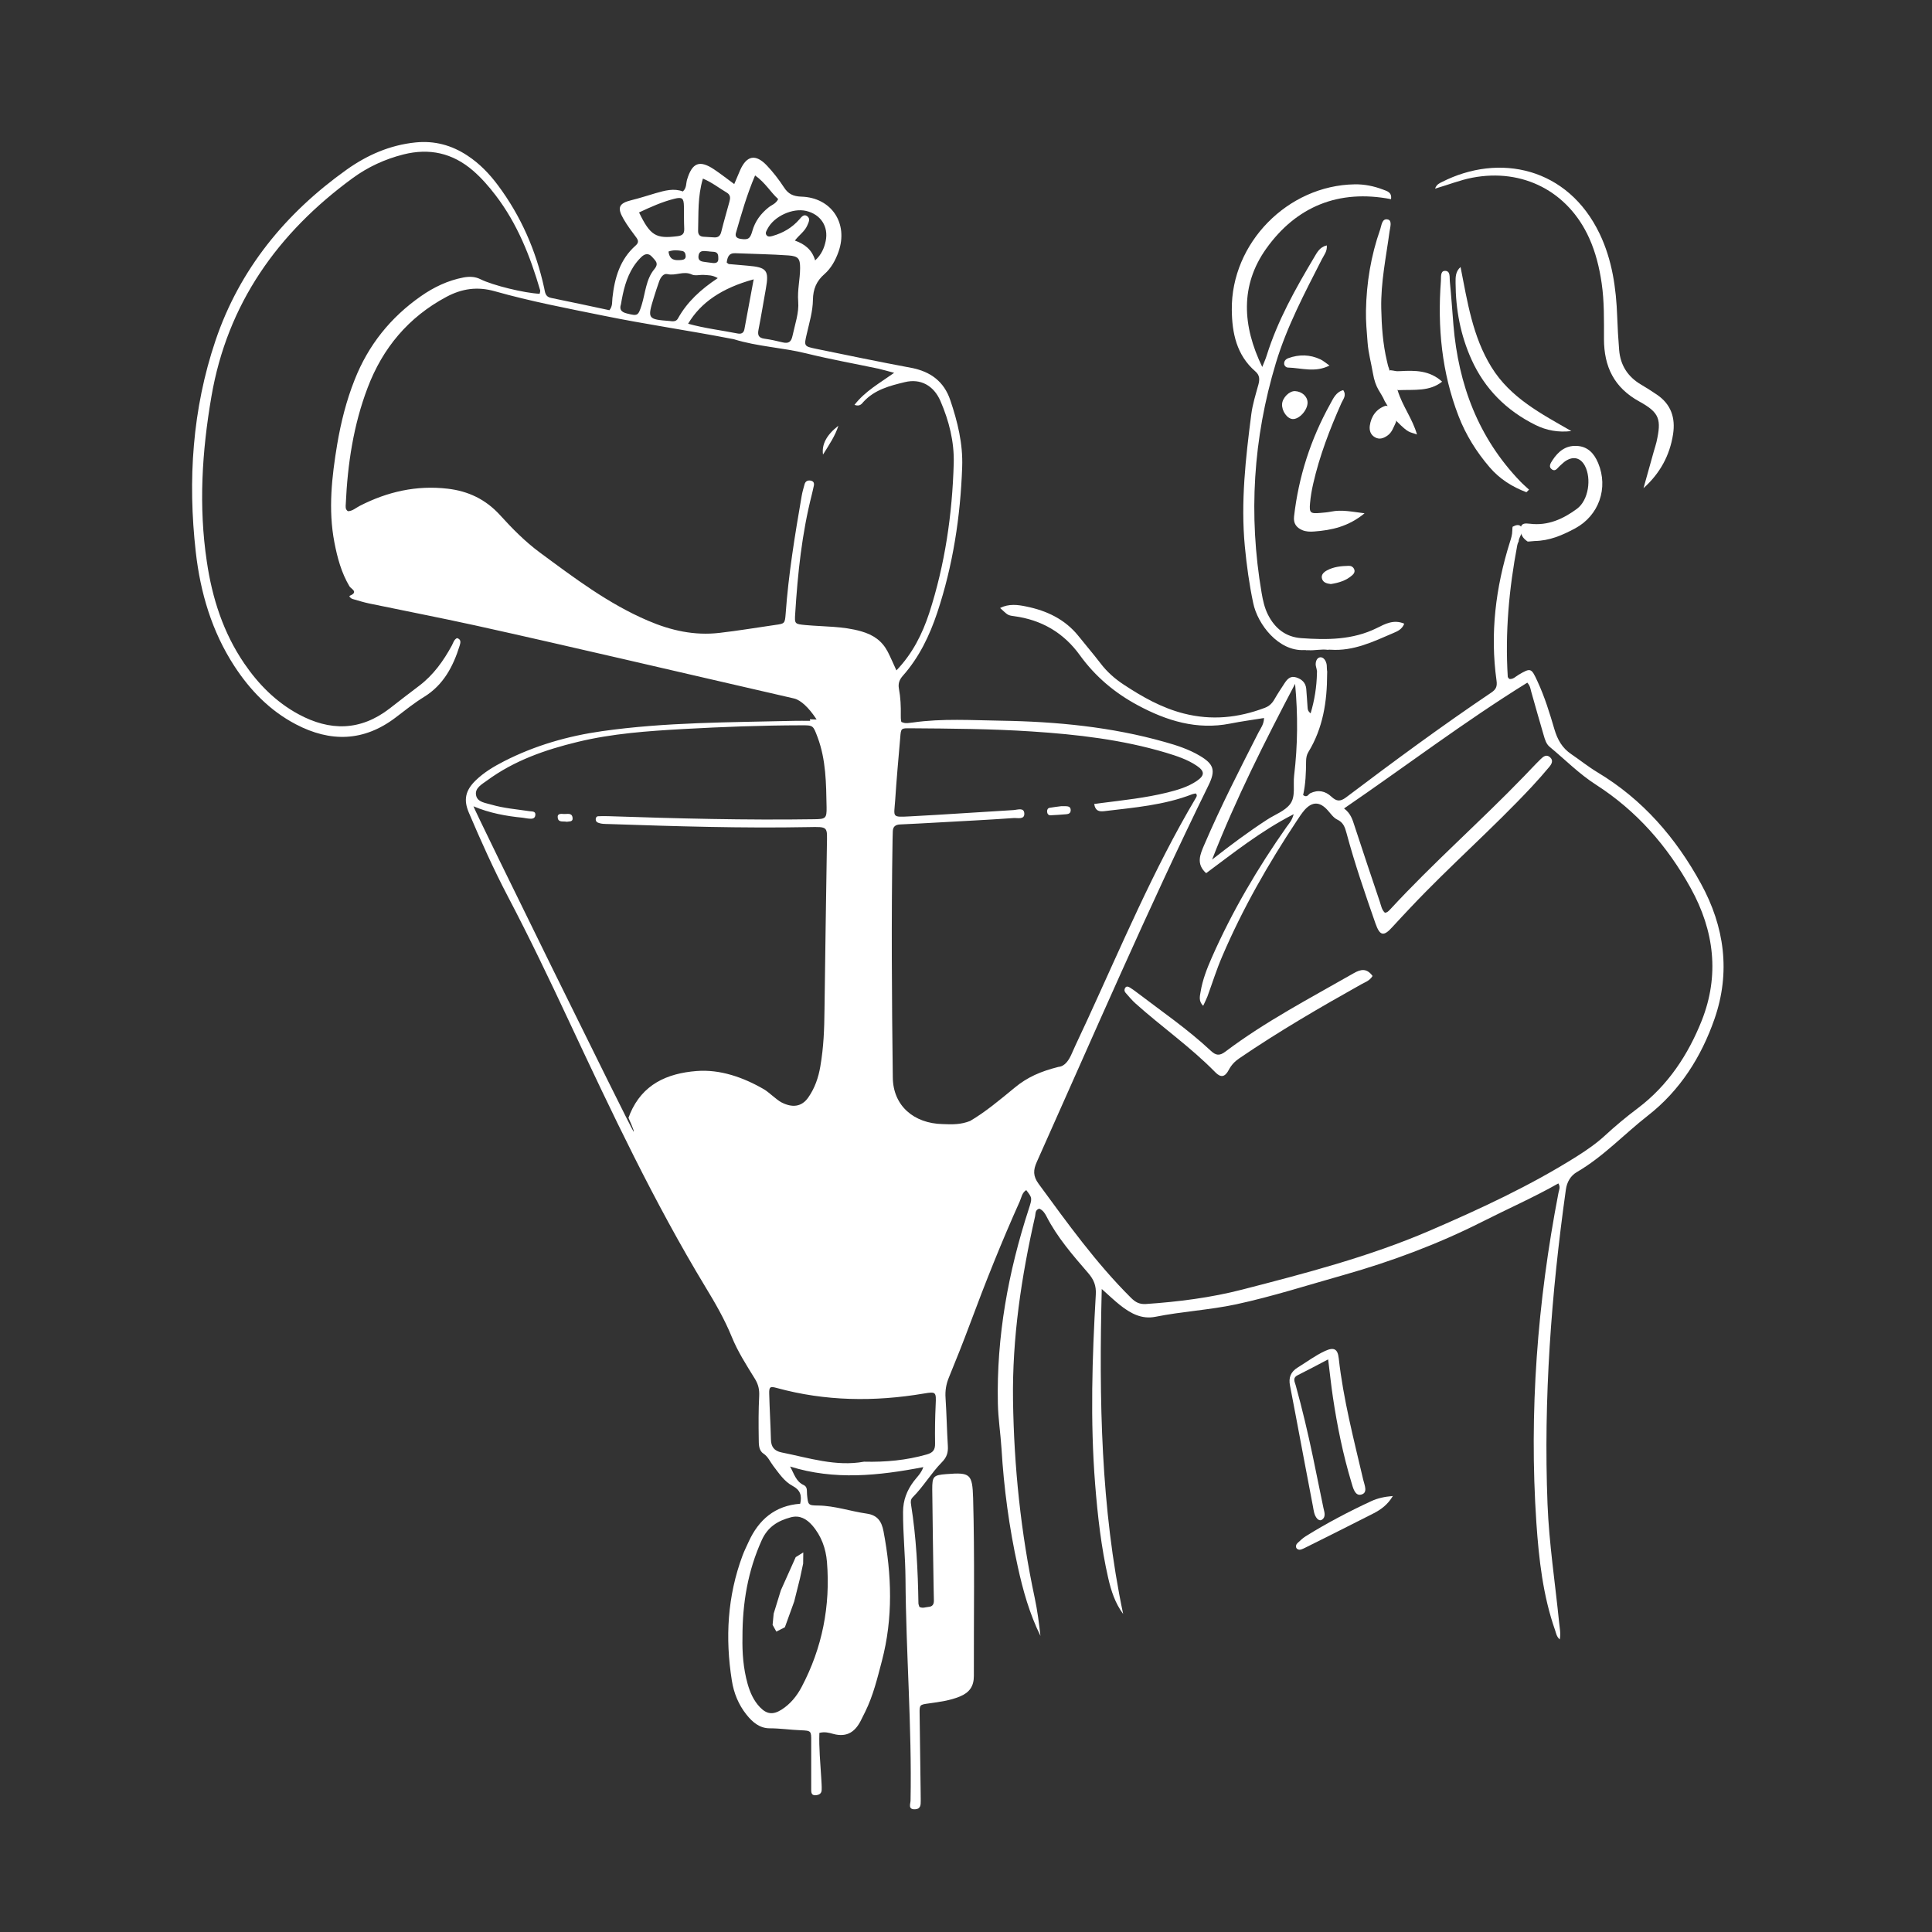 <svg xmlns="http://www.w3.org/2000/svg" viewBox="0 0 260 260" width="260" height="260" preserveAspectRatio="xMidYMid meet" style="width: 100%; height: 100%; transform: translate3d(0px, 0px, 0px); content-visibility: visible;"><rect x="0" y="0" width="260" height="260" fill="#333333" stroke="none"/><defs><clipPath id="__lottie_element_242"><rect width="260" height="260" x="0" y="0"/></clipPath><clipPath id="__lottie_element_256"><path d="M0,0 L260,0 L260,260 L0,260z"/></clipPath><clipPath id="__lottie_element_263"><path d="M0,0 L260,0 L260,260 L0,260z"/></clipPath><clipPath id="__lottie_element_270"><path d="M0,0 L260,0 L260,260 L0,260z"/></clipPath><clipPath id="__lottie_element_277"><path d="M0,0 L260,0 L260,260 L0,260z"/></clipPath></defs><g clip-path="url(#__lottie_element_242)"><g transform="matrix(0.997,0.075,-0.075,0.997,28.653,14.942)" opacity="1" style="display: block;"><g opacity="1" transform="matrix(1,0,0,1,52.34,41.91)"><path fill="rgb(255,255,255)" fill-opacity="1" d=" M-14.26,26.37 C-14.66,26.61 -14.71,27.05 -14.88,27.43 C-15.85,29.57 -17.05,31.56 -18.84,33.14 C-20.1,34.25 -21.35,35.37 -22.59,36.5 C-26.28,39.82 -30.37,40.16 -34.78,38.18 C-37.91,36.77 -40.43,34.58 -42.55,31.93 C-45.69,28 -47.52,23.47 -48.61,18.62 C-50.28,11.29 -50.37,3.88 -49.66,-3.56 C-48.46,-16.2 -42.4,-26.21 -32.9,-34.32 C-30.98,-35.96 -28.77,-37.19 -26.35,-38 C-22.92,-39.15 -19.75,-38.7 -16.82,-36.53 C-15.61,-35.63 -14.55,-34.58 -13.55,-33.46 C-10.34,-29.86 -8.28,-25.62 -6.61,-21.16 C-6.56,-21.02 -6.63,-20.84 -6.64,-20.68 C-8.7,-20.62 -13,-21.33 -14.74,-22.04 C-15.51,-22.35 -16.26,-22.3 -17.03,-22.1 C-19.1,-21.54 -20.91,-20.5 -22.55,-19.16 C-26.41,-16.01 -29.12,-12.06 -30.6,-7.28 C-31.5,-4.41 -32.01,-1.45 -32.29,1.53 C-32.69,5.96 -32.86,10.4 -31.68,14.76 C-31.13,16.78 -30.44,18.76 -29.21,20.51 C-28.98,20.83 -27.9,21.16 -29.06,21.76 C-29.25,21.85 -28.89,22.13 -28.68,22.17 C-27.91,22.33 -27.15,22.51 -26.38,22.61 C-21.57,23.24 -16.76,23.8 -11.96,24.48 C-5.25,25.44 1.44,26.46 8.13,27.48 C15.95,28.67 23.77,29.89 31.59,31.07 C33.5,31.36 36.224,35.111 36.654,37.231 C40.784,37.191 42.261,36.456 46.35,33.38 C46.19,33.15 46.12,32.79 46.09,32.26 C46.02,31.05 45.88,29.86 45.57,28.7 C45.38,27.98 45.56,27.45 45.99,26.89 C47.98,24.26 49.15,21.26 49.95,18.09 C51.58,11.59 52.09,4.97 51.82,-1.71 C51.7,-4.82 50.75,-7.72 49.55,-10.55 C48.52,-12.99 46.61,-14.19 44,-14.49 C39.65,-14.97 35.31,-15.53 30.97,-16.09 C29.36,-16.3 29.36,-16.34 29.62,-18 C29.85,-19.54 30.2,-21.08 30.1,-22.64 C30.02,-24.05 30.37,-25.17 31.38,-26.19 C32.22,-27.04 32.73,-28.16 33.05,-29.34 C34.11,-33.25 31.56,-36.54 27.51,-36.36 C26.42,-36.32 25.73,-36.57 25.08,-37.43 C24.32,-38.42 23.47,-39.37 22.54,-40.21 C20.92,-41.66 19.76,-41.33 19.03,-39.32 C18.82,-38.72 18.62,-38.11 18.37,-37.37 C17.34,-38.01 16.45,-38.61 15.53,-39.13 C13.47,-40.3 12.5,-39.82 11.99,-37.47 C11.88,-36.95 12.03,-36.37 11.55,-35.86 C10.31,-36.23 9.12,-35.8 7.93,-35.36 C6.87,-34.96 5.81,-34.52 4.73,-34.17 C3.09,-33.63 2.85,-33.04 3.86,-31.57 C4.43,-30.73 5.11,-29.96 5.78,-29.19 C6.11,-28.8 6.13,-28.51 5.75,-28.12 C3.79,-26.1 3.26,-23.56 3.17,-20.86 C3.15,-20.33 3.3,-19.77 2.89,-19.18 C0.27,-19.53 -2.39,-19.91 -5.06,-20.24 C-5.88,-20.34 -5.92,-20.94 -6.09,-21.5 C-7.57,-26.45 -9.94,-30.92 -13.33,-34.82 C-14.6,-36.28 -16.03,-37.56 -17.73,-38.5 C-19.95,-39.74 -22.3,-40.19 -24.83,-39.74 C-28.24,-39.13 -31.19,-37.56 -33.8,-35.39 C-41.56,-28.93 -47.17,-20.94 -49.68,-11.11 C-52.09,-1.69 -52,7.89 -50.19,17.44 C-49.16,22.86 -47.24,27.94 -43.86,32.37 C-41.49,35.47 -38.65,37.99 -35.03,39.56 C-30.18,41.66 -25.69,41.21 -21.66,37.62 C-20.49,36.58 -19.35,35.51 -18.09,34.6 C-15.59,32.79 -14.48,30.2 -13.82,27.34 C-13.73,26.95 -13.66,26.48 -14.26,26.37z M28.31,-34.49 C30.29,-34.17 31.48,-32.62 31.22,-30.64 C31.09,-29.69 30.79,-28.78 30,-27.94 C29.48,-29.35 28.42,-30.04 27.08,-30.4 C27.59,-31.19 28.29,-31.71 28.58,-32.52 C28.73,-32.97 29,-33.5 28.47,-33.81 C28.01,-34.08 27.72,-33.63 27.47,-33.29 C26.58,-32.1 25.42,-31.3 24.03,-30.79 C23.75,-30.69 23.43,-30.58 23.2,-30.86 C22.99,-31.14 23.18,-31.43 23.29,-31.7 C24.03,-33.45 26.45,-34.79 28.31,-34.49z M19.1,-30.88 C19.64,-33.45 20.16,-36.02 21.08,-38.74 C22.53,-37.87 23.32,-36.65 24.42,-35.8 C24.15,-35.13 23.6,-34.95 23.22,-34.59 C22.23,-33.67 21.54,-32.59 21.27,-31.24 C21.06,-30.17 20.78,-30 19.76,-30.08 C19.22,-30.13 18.98,-30.36 19.1,-30.88z M19.21,-28.1 C21.61,-28.18 24,-28.33 26.39,-28.34 C27.71,-28.34 27.97,-28.02 28.06,-26.75 C28.17,-25.26 27.9,-23.79 28.14,-22.26 C28.38,-20.76 27.94,-19.18 27.73,-17.63 C27.62,-16.78 27.31,-16.48 26.47,-16.61 C25.65,-16.75 24.81,-16.87 23.98,-16.92 C23.17,-16.97 23.01,-17.35 23.1,-18.09 C23.32,-19.93 23.48,-21.78 23.67,-23.63 C23.93,-26.16 23.59,-26.53 20.98,-26.55 C20.14,-26.56 19.31,-26.56 18.47,-26.58 C18.37,-26.58 18.27,-26.7 18.15,-26.77 C18.2,-27.46 18.31,-28.07 19.21,-28.1z M21.94,-24.78 C21.69,-22.47 21.44,-20.23 21.2,-17.98 C21.14,-17.44 20.79,-17.29 20.32,-17.35 C18.09,-17.62 15.83,-17.71 13.59,-18.16 C15.07,-21.15 17.79,-23.3 21.94,-24.78z M14.11,-37.79 C15.4,-37.36 16.39,-36.67 17.45,-36.15 C18.01,-35.87 18,-35.43 17.9,-34.94 C17.64,-33.59 17.35,-32.24 17.12,-30.88 C17.03,-30.3 16.79,-30.02 16.21,-30.01 C15.73,-30.01 15.25,-30 14.77,-29.99 C14.24,-29.98 14.01,-30.27 13.99,-30.76 C13.89,-33.03 13.57,-35.3 14.11,-37.79z M16.37,-28.07 C16.96,-28.03 16.95,-27.55 16.99,-27.15 C17.03,-26.67 16.69,-26.55 16.3,-26.56 C15.88,-26.57 15.47,-26.61 15.05,-26.63 C14.58,-26.66 14.26,-26.83 14.3,-27.39 C14.33,-27.94 14.65,-28.08 15.12,-28.08 C15.12,-28.08 15.66,-28.08 15.66,-28.08 C15.66,-28.08 15.66,-28.07 15.66,-28.07 C15.9,-28.07 16.14,-28.08 16.37,-28.07z M13.6,-24.8 C14.07,-24.62 14.71,-24.88 15.27,-24.87 C15.79,-24.86 16.34,-24.96 17.11,-24.58 C14.95,-22.9 13.24,-21.09 12.17,-18.76 C12.03,-18.45 11.77,-18.34 11.46,-18.33 C11.34,-18.32 11.22,-18.34 11.1,-18.34 C8.12,-18.34 8.06,-18.41 8.71,-21.27 C8.88,-22.03 9.07,-22.78 9.27,-23.53 C9.42,-24.09 9.77,-24.7 10.31,-24.61 C11.44,-24.43 12.44,-25.25 13.6,-24.8z M12.58,-27.22 C12.62,-26.85 12.39,-26.71 12.06,-26.65 C11.25,-26.52 10.47,-26.44 10.23,-27.65 C10.88,-27.94 11.47,-27.93 12.07,-27.86 C12.41,-27.82 12.54,-27.54 12.58,-27.22z M5.88,-32.6 C7.37,-33.44 8.87,-34.26 10.5,-34.8 C11.53,-35.14 11.74,-34.95 11.84,-33.88 C11.93,-32.87 11.99,-31.86 12.11,-30.86 C12.18,-30.19 11.93,-29.93 11.27,-29.8 C8.42,-29.22 7.63,-29.59 5.88,-32.6z M4.38,-20.1 C4.54,-21.9 4.81,-23.67 5.68,-25.28 C5.94,-25.75 6.25,-26.2 6.6,-26.6 C7.03,-27.1 7.55,-27.32 8.12,-26.73 C8.56,-26.28 9.1,-25.99 8.51,-25.15 C7.47,-23.69 7.55,-21.86 7.16,-20.18 C6.81,-18.71 6.74,-18.66 5.26,-18.92 C4.52,-19.05 4.19,-19.35 4.38,-20.1z M2.1,-18.39 C7.9,-17.65 13.73,-17.26 19.53,-16.58 C19.65,-16.56 19.77,-16.57 19.89,-16.54 C23.13,-15.79 26.48,-15.92 29.75,-15.37 C33,-14.82 36.28,-14.49 39.55,-14.05 C40.19,-13.96 40.81,-13.82 41.74,-13.65 C39.89,-12.11 38.04,-10.91 36.74,-8.95 C37.47,-8.74 37.7,-9.16 37.91,-9.44 C39.28,-11.19 41.28,-11.87 43.27,-12.51 C45.33,-13.18 47.18,-12.35 48.24,-10.33 C49.59,-7.76 50.51,-5.01 50.65,-2.11 C50.97,4.75 50.5,11.56 48.87,18.25 C48.16,21.11 47.06,23.82 45.05,26.27 C44.55,25.38 44.15,24.59 43.69,23.84 C42.82,22.45 41.61,21.73 39.93,21.38 C37.41,20.86 34.92,21.14 32.42,21.1 C30.92,21.07 30.9,21.07 30.89,19.64 C30.82,14.24 30.98,8.85 31.92,3.51 C31.99,3.16 32.02,2.8 32.08,2.45 C32.16,2.04 32.1,1.72 31.62,1.66 C31.22,1.62 30.92,1.79 30.84,2.22 C30.74,2.74 30.62,3.27 30.57,3.81 C30.06,9.12 29.59,14.43 29.61,19.78 C29.61,21.13 29.57,21.12 28.28,21.4 C25.83,21.94 23.38,22.55 20.91,23.02 C17.6,23.66 14.39,23.2 11.19,22.1 C5.68,20.22 0.85,17.09 -4.01,14.04 C-6.08,12.74 -7.96,11.1 -9.74,9.41 C-11.82,7.45 -14.24,6.52 -17.03,6.41 C-21.24,6.24 -25.07,7.42 -28.64,9.6 C-29.14,9.9 -29.56,10.38 -30.18,10.44 C-30.58,10.21 -30.53,9.82 -30.54,9.48 C-30.7,4.13 -30.31,-1.18 -28.78,-6.33 C-27.16,-11.82 -24.01,-16.22 -19.13,-19.32 C-17.13,-20.59 -15.08,-21.06 -12.65,-20.56 C-7.78,-19.57 -2.83,-19.01 2.1,-18.39z"/></g><g opacity="1" transform="matrix(1,0,0,1,86.095,37.938)"><path fill="rgb(255,255,255)" fill-opacity="1" d=" M1.034,-2.013 C0.707,-0.618 -0.002,0.609 -0.739,2.013 C-1.034,0.648 -0.453,-0.668 1.034,-2.013z"/></g></g><g transform="matrix(1,0,0,1,62.108,70.238)" opacity="1" style="display: block;"><g opacity="1" transform="matrix(1,0,0,1,85.525,86.765)"><path fill="rgb(255,255,255)" fill-opacity="1" d=" M81.265,-38.105 C77.885,-44.275 73.435,-49.415 67.355,-53.065 C66.125,-53.805 64.995,-54.715 63.805,-55.525 C62.605,-56.335 61.965,-57.465 61.555,-58.855 C60.915,-61.035 60.245,-63.215 59.285,-65.285 C58.445,-67.115 58.385,-67.165 56.735,-66.195 C56.335,-65.965 56.005,-65.555 55.475,-65.635 C55.405,-65.745 55.285,-65.825 55.275,-65.925 C54.905,-71.885 55.445,-77.775 56.555,-83.635 C56.595,-83.835 56.655,-83.995 56.735,-84.115 C56.735,-84.115 56.735,-84.125 56.735,-84.125 C56.745,-84.745 57.475,-85.415 57.125,-86.035 C56.855,-86.515 56.355,-86.345 55.925,-86.115 C55.905,-85.965 55.885,-85.795 55.885,-85.585 C55.875,-85.025 55.725,-84.545 55.555,-84.025 C53.645,-77.945 52.875,-71.745 53.765,-65.395 C53.875,-64.595 53.675,-64.215 53.055,-63.795 C46.385,-59.305 39.925,-54.535 33.515,-49.695 C32.705,-49.085 32.215,-49.165 31.535,-49.795 C30.735,-50.545 29.765,-50.765 28.705,-50.255 C28.435,-50.125 28.295,-49.595 27.735,-50.005 C28.075,-51.475 28.125,-53.035 28.135,-54.585 C28.145,-55.005 28.205,-55.405 28.435,-55.785 C30.415,-59.015 30.965,-62.605 30.965,-66.295 C30.965,-66.415 30.965,-66.515 30.975,-66.615 C30.925,-66.895 30.935,-67.195 30.915,-67.475 C30.865,-68.015 30.495,-68.655 29.965,-68.535 C29.545,-68.445 29.385,-67.895 29.435,-67.465 C29.475,-67.185 29.645,-66.765 29.595,-66.455 C29.595,-66.455 29.595,-66.445 29.595,-66.445 C29.595,-66.445 29.595,-66.385 29.595,-66.385 C29.555,-64.585 29.285,-62.825 28.745,-61.005 C28.345,-61.325 28.355,-61.565 28.335,-61.805 C28.265,-62.635 28.235,-63.475 28.155,-64.315 C28.075,-65.135 27.555,-65.595 26.825,-65.835 C26.015,-66.105 25.585,-65.595 25.215,-65.025 C24.755,-64.325 24.295,-63.625 23.875,-62.895 C23.565,-62.355 23.185,-61.975 22.575,-61.745 C19.005,-60.395 15.425,-60.025 11.665,-60.985 C8.695,-61.745 6.125,-63.205 3.615,-64.855 C2.395,-65.655 1.335,-66.595 0.455,-67.755 C-0.495,-68.995 -1.515,-70.175 -2.485,-71.395 C-4.305,-73.665 -6.765,-74.825 -9.535,-75.385 C-10.675,-75.625 -11.865,-75.775 -13.045,-75.185 C-12.035,-74.255 -12.045,-74.195 -11.185,-74.085 C-7.475,-73.595 -4.495,-71.855 -2.315,-68.835 C-0.235,-65.955 2.385,-63.755 5.495,-62.085 C9.385,-59.995 13.435,-58.745 17.915,-59.625 C19.415,-59.925 20.935,-60.125 22.475,-60.375 C22.455,-59.515 22.015,-58.985 21.715,-58.405 C19.185,-53.435 16.645,-48.475 14.445,-43.345 C13.875,-42.025 13.295,-40.745 14.685,-39.495 C16.535,-40.865 18.375,-42.285 20.275,-43.625 C22.185,-44.965 24.145,-46.245 26.465,-47.435 C26.225,-46.535 25.815,-46.155 25.515,-45.725 C21.605,-40.165 18.175,-34.335 15.435,-28.115 C14.785,-26.635 14.195,-25.125 13.935,-23.515 C13.835,-22.925 13.645,-22.275 14.285,-21.645 C14.515,-22.145 14.705,-22.515 14.855,-22.895 C15.515,-24.695 16.085,-26.535 16.845,-28.295 C19.585,-34.705 23.035,-40.735 26.885,-46.545 C27.215,-47.045 27.545,-47.555 27.935,-48.005 C28.975,-49.165 29.995,-49.135 31.045,-47.955 C31.445,-47.515 31.815,-46.955 32.315,-46.715 C33.155,-46.325 33.365,-45.665 33.575,-44.895 C34.675,-40.785 36.065,-36.765 37.465,-32.745 C38.065,-31.035 38.575,-30.945 39.745,-32.245 C40.555,-33.135 41.375,-34.005 42.195,-34.875 C47.465,-40.465 53.265,-45.515 58.505,-51.125 C59.325,-52.005 60.115,-52.905 60.885,-53.825 C61.195,-54.205 61.445,-54.675 60.955,-55.105 C60.465,-55.535 60.045,-55.175 59.705,-54.845 C58.935,-54.095 58.205,-53.295 57.455,-52.525 C51.575,-46.435 45.205,-40.855 39.465,-34.635 C39.265,-34.425 39.065,-34.185 38.735,-34.175 C38.315,-34.565 38.235,-35.115 38.065,-35.625 C36.915,-39.025 35.775,-42.435 34.655,-45.855 C34.385,-46.695 34.145,-47.535 33.245,-48.205 C41.585,-53.915 49.475,-59.915 57.905,-65.135 C58.325,-64.655 58.325,-64.285 58.425,-63.945 C58.975,-61.985 59.535,-60.025 60.105,-58.075 C60.275,-57.495 60.435,-56.895 60.915,-56.495 C62.985,-54.785 64.875,-52.855 67.155,-51.395 C72.615,-47.885 76.755,-43.155 79.895,-37.485 C83.075,-31.735 83.785,-25.725 81.375,-19.645 C79.545,-15.055 76.835,-10.925 72.775,-7.865 C71.245,-6.715 69.765,-5.485 68.355,-4.185 C67.205,-3.125 65.925,-2.245 64.605,-1.405 C58.295,2.575 51.545,5.695 44.725,8.635 C36.605,12.125 28.065,14.345 19.535,16.545 C15.305,17.635 10.955,18.185 6.585,18.485 C5.725,18.535 5.185,18.265 4.575,17.655 C-0.125,12.985 -3.965,7.625 -7.865,2.305 C-8.625,1.265 -8.595,0.455 -8.105,-0.635 C-0.515,-17.595 6.835,-34.665 15.015,-51.345 C15.985,-53.335 15.725,-54.175 13.815,-55.305 C12.355,-56.165 10.755,-56.695 9.135,-57.145 C1.935,-59.185 -5.455,-59.895 -12.905,-60.015 C-16.855,-60.075 -20.815,-60.335 -24.755,-59.775 C-25.935,-59.605 -25.932,-59.722 -26.285,-59.825 C-29.909,-60.238 -32.725,-60.005 -35.735,-60.105 C-36.705,-60.135 -37.675,-60.175 -38.645,-60.205 C-38.635,-60.145 -38.615,-60.065 -38.605,-59.995 C-39.345,-59.995 -40.055,-60.015 -40.765,-59.995 C-49.395,-59.785 -58.035,-59.825 -66.615,-58.605 C-71.205,-57.955 -75.635,-56.685 -79.785,-54.565 C-81.175,-53.855 -82.515,-53.055 -83.645,-51.955 C-85.005,-50.615 -85.275,-49.365 -84.535,-47.635 C-82.915,-43.835 -81.225,-40.055 -79.305,-36.395 C-76.375,-30.815 -73.665,-25.145 -70.995,-19.435 C-65.325,-7.335 -59.625,4.755 -52.685,16.215 C-51.375,18.365 -50.115,20.555 -49.165,22.885 C-48.345,24.905 -47.175,26.715 -46.045,28.545 C-45.565,29.325 -45.425,30.005 -45.465,30.875 C-45.565,32.785 -45.555,34.705 -45.525,36.625 C-45.515,37.325 -45.555,38.165 -44.905,38.605 C-44.255,39.035 -44.005,39.705 -43.575,40.265 C-42.805,41.265 -42.095,42.365 -40.965,42.965 C-39.935,43.515 -39.695,44.245 -39.945,45.365 C-43.345,45.615 -45.545,47.515 -46.905,50.525 C-47.175,51.125 -47.475,51.715 -47.705,52.335 C-49.745,57.805 -50.055,63.435 -49.145,69.155 C-48.885,70.825 -48.255,72.395 -47.175,73.745 C-46.375,74.755 -45.395,75.595 -44.035,75.585 C-42.645,75.585 -41.285,75.795 -39.905,75.845 C-38.445,75.905 -38.455,75.925 -38.465,77.365 C-38.475,79.525 -38.475,81.685 -38.465,83.845 C-38.465,84.195 -38.445,84.605 -37.925,84.595 C-37.455,84.575 -37.075,84.405 -37.055,83.885 C-37.035,83.345 -37.085,82.805 -37.115,82.265 C-37.235,80.255 -37.435,78.235 -37.365,76.205 C-36.655,76.015 -36.055,76.185 -35.515,76.335 C-33.565,76.875 -32.445,75.965 -31.675,74.315 C-31.525,73.995 -31.355,73.675 -31.195,73.355 C-30.125,71.185 -29.565,68.855 -28.955,66.535 C-27.425,60.725 -27.625,54.905 -28.735,49.065 C-28.985,47.755 -29.535,46.905 -30.975,46.695 C-33.165,46.385 -35.275,45.635 -37.515,45.605 C-38.905,45.595 -38.885,45.515 -39.025,44.135 C-39.075,43.685 -38.925,43.105 -39.465,42.855 C-40.525,42.375 -40.765,41.325 -41.305,40.355 C-35.345,42.225 -29.405,41.595 -23.375,40.435 C-23.685,41.305 -24.245,41.785 -24.665,42.345 C-25.585,43.575 -26.105,44.885 -26.105,46.485 C-26.115,49.485 -25.795,52.475 -25.775,55.465 C-25.715,65.425 -24.905,75.355 -25.095,85.325 C-25.105,85.735 -25.475,86.515 -24.505,86.485 C-23.755,86.465 -23.715,85.915 -23.725,85.335 C-23.735,84.975 -23.725,84.615 -23.735,84.255 C-23.785,80.725 -23.835,77.185 -23.875,73.645 C-23.895,72.415 -23.875,72.405 -22.625,72.235 C-21.205,72.035 -19.785,71.855 -18.435,71.295 C-17.185,70.775 -16.575,69.945 -16.575,68.545 C-16.595,60.565 -16.455,52.585 -16.675,44.615 C-16.775,41.335 -17.065,41.125 -20.275,41.375 C-22.025,41.515 -22.185,41.665 -22.175,43.465 C-22.135,47.785 -22.055,52.105 -21.995,56.415 C-21.985,57.075 -21.975,57.735 -21.955,58.395 C-21.945,58.895 -22.145,59.205 -22.665,59.245 C-23.065,59.275 -23.465,59.475 -23.905,59.245 C-23.945,59.085 -24.035,58.915 -24.035,58.755 C-24.105,54.315 -24.325,49.885 -25.025,45.495 C-25.085,45.125 -25.105,44.795 -24.805,44.495 C-23.365,43.055 -22.325,41.255 -20.905,39.805 C-20.215,39.115 -20.025,38.485 -20.075,37.605 C-20.205,35.445 -20.245,33.285 -20.385,31.135 C-20.455,30.145 -20.305,29.255 -19.925,28.345 C-18.945,25.965 -17.995,23.565 -17.095,21.155 C-15.025,15.585 -12.825,10.075 -10.395,4.665 C-10.165,4.135 -10.085,3.495 -9.525,3.155 C-8.715,4.215 -8.705,4.215 -9.185,5.695 C-11.955,14.195 -13.535,22.875 -13.345,31.855 C-13.305,33.895 -12.985,35.905 -12.855,37.945 C-12.535,43.275 -11.825,48.565 -10.675,53.785 C-9.975,57.005 -9.085,60.165 -7.615,63.145 C-7.805,61.435 -8.025,59.725 -8.385,58.035 C-10.255,49.275 -11.175,40.405 -11.305,31.445 C-11.425,23.055 -10.185,14.835 -8.335,6.685 C-8.255,6.325 -8.345,5.805 -7.765,5.655 C-7.305,5.845 -7.025,6.255 -6.815,6.665 C-5.355,9.525 -3.255,11.925 -1.185,14.325 C-0.435,15.195 -0.095,16.005 -0.165,17.205 C-0.655,25.705 -0.925,34.215 -0.255,42.725 C0.085,46.975 0.555,51.205 1.505,55.365 C1.895,57.075 2.435,58.745 3.515,60.195 C0.505,45.885 0.265,31.415 0.635,16.465 C1.645,17.365 2.335,18.025 3.075,18.615 C4.475,19.725 5.975,20.575 7.855,20.205 C11.445,19.485 15.105,19.295 18.685,18.535 C23.615,17.475 28.405,15.925 33.245,14.565 C39.655,12.745 45.875,10.425 51.835,7.415 C55.245,5.685 58.755,4.145 62.085,2.255 C62.405,2.765 62.165,3.155 62.095,3.545 C59.265,18.215 58.125,33.005 59.125,47.925 C59.465,52.835 60.005,57.725 61.655,62.415 C61.785,62.805 61.845,63.255 62.275,63.625 C62.425,62.755 62.255,62.045 62.185,61.335 C61.655,56.025 60.835,50.745 60.625,45.405 C60.075,31.225 61.125,17.125 63.095,3.085 C63.235,2.055 63.745,1.215 64.565,0.735 C68.125,-1.335 70.915,-4.355 74.125,-6.865 C78.465,-10.245 81.325,-14.785 83.095,-19.875 C85.275,-26.135 84.465,-32.265 81.265,-38.105z M26.525,-52.645 C26.365,-51.345 26.755,-49.825 25.995,-48.805 C25.295,-47.865 23.965,-47.395 22.915,-46.715 C20.355,-45.055 17.925,-43.235 15.485,-41.325 C18.665,-49.475 22.595,-57.245 26.655,-64.975 C27.045,-60.805 27.015,-56.715 26.525,-52.645z M-38.335,48.265 C-37.105,49.675 -36.495,51.385 -36.345,53.185 C-35.865,59.115 -36.975,64.755 -39.755,70.025 C-40.405,71.255 -41.285,72.335 -42.475,73.085 C-43.605,73.795 -44.455,73.695 -45.365,72.745 C-46.215,71.855 -46.695,70.755 -47.025,69.595 C-47.615,67.495 -47.755,65.345 -47.715,63.385 C-47.725,58.695 -46.985,54.385 -45.115,50.255 C-44.305,48.455 -42.925,47.645 -41.195,47.185 C-40.005,46.875 -39.095,47.405 -38.335,48.265z M-53.881,-12.87 C-57.904,-12.556 -61.178,-11.056 -62.838,-7.136 C-62.908,-6.976 -62.964,-6.751 -63.054,-6.601 C-63.084,-6.561 -62.215,-4.805 -62.365,-4.705 C-62.815,-5.315 -83.715,-47.775 -83.915,-48.495 C-81.735,-47.575 -79.515,-47.175 -77.265,-46.955 C-77.025,-46.925 -76.795,-46.865 -76.555,-46.845 C-76.135,-46.805 -75.635,-46.745 -75.585,-47.335 C-75.545,-47.855 -76.025,-47.785 -76.365,-47.835 C-78.075,-48.095 -79.815,-48.225 -81.495,-48.715 C-82.285,-48.955 -83.355,-49.035 -83.555,-49.935 C-83.795,-50.945 -82.765,-51.465 -82.075,-51.975 C-78.425,-54.655 -74.255,-56.105 -69.915,-57.155 C-65.235,-58.295 -60.445,-58.625 -55.665,-58.895 C-50.395,-59.185 -45.125,-59.385 -39.845,-59.395 C-38.165,-59.405 -38.215,-59.395 -37.605,-57.785 C-36.465,-54.745 -36.455,-51.555 -36.395,-48.385 C-36.365,-46.855 -36.535,-46.775 -38.055,-46.755 C-47.285,-46.615 -56.515,-46.855 -65.745,-47.165 C-66.225,-47.175 -66.705,-47.185 -67.175,-47.155 C-67.335,-47.135 -67.475,-46.965 -67.465,-46.755 C-67.455,-46.575 -67.405,-46.415 -67.225,-46.325 C-66.715,-46.085 -66.165,-46.125 -65.635,-46.105 C-56.705,-45.805 -47.775,-45.525 -38.845,-45.695 C-36.105,-45.745 -36.315,-45.805 -36.355,-43.165 C-36.475,-35.915 -36.575,-28.447 -36.675,-21.187 C-36.705,-18.427 -36.78,-16.176 -37.236,-13.492 C-37.487,-12.008 -37.979,-10.561 -38.859,-9.311 C-39.779,-7.991 -41.072,-7.923 -42.492,-8.663 C-43.122,-8.993 -44.181,-10.037 -44.801,-10.397 C-47.581,-12.017 -50.728,-13.119 -53.881,-12.87z M-21.715,32.035 C-21.795,33.765 -21.825,35.505 -21.795,37.245 C-21.775,38.105 -22.065,38.495 -22.925,38.735 C-25.665,39.515 -28.445,39.775 -31.355,39.705 C-35.135,40.395 -38.765,39.195 -42.465,38.455 C-43.445,38.255 -43.865,37.705 -43.885,36.705 C-43.935,34.675 -44.065,32.635 -44.115,30.595 C-44.145,29.625 -43.995,29.535 -43.095,29.785 C-36.565,31.575 -29.965,31.655 -23.315,30.535 C-21.665,30.255 -21.635,30.315 -21.715,32.035z M-11.094,-10.619 C-13.084,-8.979 -15.086,-7.31 -17.083,-6.146 C-18.352,-5.651 -19.44,-5.672 -20.818,-5.73 C-24.592,-5.824 -27.445,-8.135 -27.485,-12.015 C-27.615,-22.685 -27.695,-33.355 -27.515,-44.025 C-27.505,-44.385 -27.485,-44.745 -27.485,-45.105 C-27.475,-45.775 -27.115,-46.035 -26.465,-46.055 C-24.725,-46.125 -22.995,-46.235 -21.255,-46.325 C-17.905,-46.515 -14.555,-46.675 -11.205,-46.915 C-10.705,-46.945 -9.745,-46.665 -9.785,-47.525 C-9.825,-48.385 -10.715,-48.015 -11.255,-47.985 C-15.855,-47.715 -20.465,-47.385 -25.075,-47.145 C-27.685,-47.015 -27.325,-46.975 -27.165,-49.295 C-26.985,-52.105 -26.725,-54.915 -26.485,-57.725 C-26.385,-59.015 -26.375,-59.005 -25.135,-58.995 C-19.675,-58.955 -14.225,-58.925 -8.775,-58.565 C-2.665,-58.165 3.395,-57.465 9.285,-55.705 C10.725,-55.265 12.155,-54.805 13.415,-53.955 C14.505,-53.225 14.515,-52.655 13.435,-51.915 C12.235,-51.095 10.845,-50.695 9.445,-50.345 C6.525,-49.625 3.545,-49.315 0.575,-48.935 C0.285,-48.895 -0.005,-48.855 -0.385,-48.805 C-0.205,-47.775 0.395,-47.775 1.015,-47.845 C5.005,-48.325 9.015,-48.645 12.805,-50.115 C12.965,-50.175 13.135,-50.195 13.285,-50.225 C13.555,-49.975 13.375,-49.755 13.265,-49.565 C7.605,-40.005 3.305,-29.765 -1.325,-19.705 C-2.025,-18.175 -2.765,-16.665 -3.435,-15.135 C-3.755,-14.415 -4.292,-13.492 -5.19,-13.426 C-7.583,-12.821 -9.374,-12.049 -11.094,-10.619z"/></g><g opacity="1" transform="matrix(1,0,0,1,105.89,67.445)"><path fill="rgb(255,255,255)" fill-opacity="1" d=" M16.715,-6.34 C16.315,-5.685 15.712,-5.507 15.203,-5.222 C9.614,-2.095 4.084,1.128 -1.213,4.736 C-1.825,5.153 -2.281,5.632 -2.633,6.296 C-3.148,7.266 -3.694,7.391 -4.452,6.615 C-7.771,3.221 -11.67,0.51 -15.19,-2.645 C-15.677,-3.082 -16.096,-3.596 -16.531,-4.088 C-16.702,-4.282 -16.715,-4.534 -16.571,-4.749 C-16.391,-5.016 -16.139,-4.9 -15.94,-4.781 C-15.633,-4.598 -15.343,-4.383 -15.058,-4.166 C-11.68,-1.591 -8.166,0.815 -5.054,3.725 C-4.367,4.368 -3.881,4.436 -3.092,3.841 C2.322,-0.241 8.328,-3.36 14.189,-6.718 C15.17,-7.279 15.945,-7.391 16.715,-6.34z"/></g><g opacity="1" transform="matrix(1,0,0,1,116.656,122.73)"><path fill="rgb(255,255,255)" fill-opacity="1" d=" M-0.028,-10.029 C-1.504,-9.259 -2.802,-8.557 -4.122,-7.902 C-4.862,-7.534 -4.518,-6.989 -4.387,-6.515 C-3.512,-3.342 -2.751,-0.141 -2.078,3.081 C-1.6,5.364 -1.14,7.652 -0.668,9.936 C-0.583,10.345 -0.419,10.752 -0.555,11.169 C-0.604,11.32 -0.74,11.473 -0.878,11.557 C-1.117,11.704 -1.359,11.573 -1.513,11.398 C-1.928,10.923 -1.969,10.296 -2.081,9.717 C-2.874,5.605 -3.642,1.489 -4.42,-2.626 C-4.664,-3.919 -4.904,-5.213 -5.161,-6.504 C-5.37,-7.558 -5.082,-8.346 -4.122,-8.936 C-2.899,-9.687 -1.749,-10.561 -0.44,-11.163 C0.738,-11.704 1.256,-11.452 1.397,-10.182 C2.013,-4.632 3.428,0.754 4.693,6.171 C4.86,6.889 5.37,7.947 4.4,8.173 C3.568,8.368 3.314,7.232 3.095,6.501 C1.975,2.77 1.197,-1.038 0.62,-4.887 C0.375,-6.524 0.203,-8.174 -0.028,-10.029z"/></g><g opacity="1" transform="matrix(1,0,0,1,118.787,134.73)"><path fill="rgb(255,255,255)" fill-opacity="1" d=" M6.549,-3.641 C5.863,-2.486 4.963,-1.825 3.971,-1.316 C0.891,0.263 -2.212,1.797 -5.307,3.347 C-5.466,3.426 -5.631,3.497 -5.799,3.555 C-6.054,3.642 -6.315,3.559 -6.431,3.357 C-6.549,3.153 -6.482,2.875 -6.292,2.702 C-5.94,2.382 -5.598,2.035 -5.199,1.786 C-2.358,0.019 0.599,-1.539 3.633,-2.945 C4.493,-3.344 5.421,-3.551 6.549,-3.641z"/></g><g opacity="1" transform="matrix(1,0,0,1,13.946,39.795)"><path fill="rgb(255,255,255)" fill-opacity="1" d=" M0.222,0.559 C-0.263,0.452 -0.886,0.692 -0.993,0.046 C-1.1,-0.602 -0.523,-0.513 -0.152,-0.488 C0.267,-0.459 0.885,-0.692 0.995,-0.025 C1.101,0.622 0.531,0.482 0.222,0.559z"/></g><g opacity="1" transform="matrix(1,0,0,1,80.392,38.869)"><path fill="rgb(255,255,255)" fill-opacity="1" d=" M0.334,-0.617 C0.524,-0.617 0.703,-0.621 0.881,-0.616 C1.261,-0.606 1.609,-0.545 1.59,-0.045 C1.576,0.334 1.309,0.444 0.994,0.469 C0.284,0.525 -0.428,0.584 -1.14,0.611 C-1.414,0.621 -1.563,0.4 -1.586,0.15 C-1.609,-0.097 -1.517,-0.346 -1.244,-0.396 C-0.719,-0.492 -0.187,-0.546 0.334,-0.617z"/></g><g opacity="1" transform="matrix(1,0,0,1,44.628,144.392)"><path fill="rgb(255,255,255)" fill-opacity="1" d="M0 0"/></g></g><g clip-path="url(#__lottie_element_277)" style="display: none;" transform="matrix(1,0,0,1,0,0)" opacity="1"><g style="display: none;" transform="matrix(0.992,0,0,0.992,129.563,127.033)" opacity="0.053"><g opacity="1" transform="matrix(1,0,0,1,4.155,4.21)"><path fill="rgb(255,255,255)" fill-opacity="1" d=" M2.345,-3.64 C0.945,-3.96 -0.255,-3.49 -1.275,-2.57 C-2.765,-1.23 -3.505,0.52 -3.755,2.46 C-3.905,3.65 -3.625,3.96 -2.485,3.63 C-0.015,2.93 2.065,1.6 3.555,-0.56 C3.795,-0.91 3.895,-1.31 3.895,-1.74 C3.905,-2.73 3.375,-3.41 2.345,-3.64z M-1.895,1.48 C-1.325,-0.88 -0.105,-1.95 2.075,-1.88 C1.045,-0.21 -0.425,0.53 -1.895,1.48z"/></g></g></g><g clip-path="url(#__lottie_element_270)" style="display: none;" transform="matrix(1,0,0,1,0,0)" opacity="1"><g style="display: none;" transform="matrix(0.992,0,0,0.992,129.563,127.035)" opacity="0.054"><g opacity="1" transform="matrix(1,0,0,1,4.155,4.21)"><path fill="rgb(255,255,255)" fill-opacity="1" d=" M2.345,-3.64 C0.945,-3.96 -0.255,-3.49 -1.275,-2.57 C-2.765,-1.23 -3.505,0.52 -3.755,2.46 C-3.905,3.65 -3.625,3.96 -2.485,3.63 C-0.015,2.93 2.065,1.6 3.555,-0.56 C3.795,-0.91 3.895,-1.31 3.895,-1.74 C3.905,-2.73 3.375,-3.41 2.345,-3.64z M-1.895,1.48 C-1.325,-0.88 -0.105,-1.95 2.075,-1.88 C1.045,-0.21 -0.425,0.53 -1.895,1.48z"/></g></g></g><g clip-path="url(#__lottie_element_263)" style="display: none;" transform="matrix(1,0,0,1,0.75,4.75)" opacity="1"><g style="display: none;" transform="matrix(0.989,0,0,0.989,89.573,121.536)" opacity="0.046"><g opacity="1" transform="matrix(1,0,0,1,4.895,3.81)"><path fill="rgb(255,255,255)" fill-opacity="1" d=" M4.555,1.53 C4.555,-0.19 2.665,-2.43 0.625,-3.14 C-0.375,-3.48 -1.355,-3.56 -2.355,-3.16 C-4.235,-2.39 -4.645,-0.49 -3.075,0.8 C-1.185,2.35 1.175,2.9 3.485,3.49 C3.765,3.56 4.305,3.4 4.245,3.24 C3.955,2.57 4.645,2.14 4.555,1.53z M-1.425,-0.25 C-1.745,-0.4 -2.085,-0.65 -2.025,-1.06 C-1.945,-1.57 -1.485,-1.63 -1.065,-1.66 C0.085,-1.76 1.025,-1.28 1.875,-0.57 C2.565,0.01 3.115,0.7 3.255,1.84 C1.695,1.15 0.125,0.46 -1.425,-0.25z"/></g></g></g><g clip-path="url(#__lottie_element_256)" transform="matrix(1,0,0,1,0.75,4.75)" opacity="1" style="display: none;"><g transform="matrix(0.988,0,0,0.988,89.576,121.538)" opacity="0.047" style="display: none;"><g opacity="1" transform="matrix(1,0,0,1,4.895,3.81)"><path fill="rgb(255,255,255)" fill-opacity="1" d=" M4.555,1.53 C4.555,-0.19 2.665,-2.43 0.625,-3.14 C-0.375,-3.48 -1.355,-3.56 -2.355,-3.16 C-4.235,-2.39 -4.645,-0.49 -3.075,0.8 C-1.185,2.35 1.175,2.9 3.485,3.49 C3.765,3.56 4.305,3.4 4.245,3.24 C3.955,2.57 4.645,2.14 4.555,1.53z M-1.425,-0.25 C-1.745,-0.4 -2.085,-0.65 -2.025,-1.06 C-1.945,-1.57 -1.485,-1.63 -1.065,-1.66 C0.085,-1.76 1.025,-1.28 1.875,-0.57 C2.565,0.01 3.115,0.7 3.255,1.84 C1.695,1.15 0.125,0.46 -1.425,-0.25z"/></g></g></g><g transform="matrix(0.996,0.091,-0.091,0.996,166.85,17.123)" opacity="1" style="display: block;"><g opacity="1" transform="matrix(1,0,0,1,27.04,37.938)"><path fill="rgb(255,255,255)" fill-opacity="1" d=" M-2.53,27.48 C-5.63,29.39 -9.07,29.7 -12.56,29.77 C-14.66,29.81 -16.21,28.78 -17.31,27.02 C-17.85,26.15 -18.16,25.17 -18.42,24.19 C-21.15,13.93 -21.45,3.6 -19.32,-6.8 C-18.29,-11.82 -16.32,-16.52 -14.43,-21.25 C-14.2,-21.83 -13.79,-22.38 -13.94,-23.17 C-14.88,-22.86 -15.16,-22.09 -15.48,-21.43 C-17.6,-16.99 -19.61,-12.51 -20.65,-7.66 C-20.75,-7.18 -20.92,-6.71 -21.1,-6.09 C-24.29,-11.37 -25.06,-16.75 -22.03,-21.97 C-18.52,-28 -13.04,-30.87 -5.9,-30.15 C-5.84,-31.08 -6.52,-31.18 -7.06,-31.33 C-8.34,-31.69 -9.65,-31.84 -10.98,-31.69 C-19.91,-30.72 -26.79,-22.32 -25.88,-13.38 C-25.57,-10.28 -24.69,-7.36 -21.97,-5.41 C-21.32,-4.94 -21.28,-4.39 -21.4,-3.68 C-21.64,-2.33 -21.94,-0.97 -21.99,0.4 C-22.21,6.34 -22.34,12.27 -21.24,18.15 C-20.76,20.69 -20.18,23.2 -19.42,25.66 C-18.58,28.43 -15.46,31.84 -11.99,31.33 C-11.89,31.31 -11.79,31.32 -11.69,31.33 C-11.61,31.31 -11.52,31.3 -11.43,31.3 C-10.63,31.28 -9.7,30.97 -8.86,31.01 C-8.75,30.98 -8.61,30.96 -8.46,30.96 C-5.39,30.89 -2.86,29.36 -0.28,27.96 C0.28,27.66 0.85,27.35 1.07,26.57 C-0.41,26.09 -1.51,26.85 -2.53,27.48z M25.09,2.68 C24.43,1.43 23.49,0.56 21.97,0.64 C20.49,0.71 19.58,1.63 18.93,2.86 C18.71,3.28 18.42,3.8 19,4.11 C19.49,4.36 19.7,3.82 19.98,3.53 C20.23,3.28 20.45,2.98 20.73,2.77 C21.71,2.02 22.67,2.19 23.34,3.2 C24.41,4.84 24.25,7.78 22.81,9.06 C21.09,10.59 19.13,11.72 16.69,11.64 C15.97,11.62 15.65,11.7 15.52,12.14 C15.44,12.73 15.64,13.32 16.12,13.73 C16.27,13.85 16.42,13.96 16.59,14.05 C16.8,14.05 17.22,13.94 17.52,13.9 C19.53,13.68 21.13,12.81 22.8,11.71 C25.83,9.71 26.79,5.89 25.09,2.68z"/></g><g opacity="1" transform="matrix(1,0,0,1,44.431,21.837)"><path fill="rgb(255,255,255)" fill-opacity="1" d=" M14.08,21.587 C14.392,19.887 14.704,18.186 15.018,16.486 C15.094,16.074 15.199,15.666 15.253,15.252 C15.661,12.148 15.32,11.271 12.455,10.022 C8.911,8.478 7.298,5.789 6.957,2.08 C6.728,-0.421 6.552,-2.933 5.958,-5.39 C5.463,-7.439 4.785,-9.412 3.746,-11.25 C0.347,-17.264 -6.032,-19.838 -12.676,-17.917 C-14.284,-17.452 -15.768,-16.684 -17.518,-15.999 C-17.361,-16.6 -16.983,-16.782 -16.68,-16.972 C-9.343,-21.587 0.019,-20.472 5.091,-11.962 C7.091,-8.607 7.968,-4.891 8.458,-1.059 C8.648,0.424 8.867,1.904 9.126,3.377 C9.482,5.409 10.62,6.859 12.494,7.741 C13.251,8.097 13.996,8.485 14.729,8.889 C16.738,9.998 17.518,11.758 17.381,13.987 C17.203,16.886 16.101,19.414 14.08,21.587z"/></g><g opacity="1" transform="matrix(1,0,0,1,22.826,37.823)"><path fill="rgb(255,255,255)" fill-opacity="1" d=" M1.734,-1.165 C1.764,-0.855 1.776,-0.566 1.695,-0.182 C1.425,0.538 1.303,1.205 0.723,1.695 C0.233,2.105 -0.296,2.355 -0.926,2.065 C-1.546,1.785 -1.777,1.225 -1.757,0.595 C-1.697,-0.705 -1.077,-1.752 0.083,-2.272 C0.098,-2.278 0.083,-2.272 0.117,-2.28 C0.527,-2.29 0.923,-2.355 1.283,-2.095 C1.573,-1.885 1.694,-1.515 1.734,-1.165z"/></g><g opacity="1" transform="matrix(1,0,0,1,35.9,31.016)"><path fill="rgb(255,255,255)" fill-opacity="1" d=" M6.971,14.382 C4.998,13.84 3.224,12.934 1.733,11.487 C-0.218,9.592 -1.845,7.453 -3.05,5.018 C-5.836,-0.614 -6.975,-6.628 -7.073,-12.867 C-7.081,-13.366 -7.292,-14.198 -6.681,-14.277 C-5.883,-14.381 -5.977,-13.466 -5.875,-12.943 C-5.498,-11.005 -5.196,-9.053 -4.852,-7.108 C-3.451,0.8 -0.143,7.68 6.02,13.015 C6.425,13.366 6.867,13.676 7.292,14.005 C7.185,14.13 7.078,14.256 6.971,14.382z"/></g><g opacity="1" transform="matrix(1,0,0,1,16.726,43.677)"><path fill="rgb(255,255,255)" fill-opacity="1" d=" M4.716,6.526 C2.719,8.505 0.514,9.195 -1.823,9.584 C-2.357,9.673 -2.904,9.713 -3.428,9.544 C-4.253,9.277 -4.716,8.747 -4.694,7.818 C-4.571,2.418 -3.409,-2.751 -1.231,-7.688 C-0.885,-8.471 -0.61,-9.372 0.35,-9.713 C0.891,-9.046 0.451,-8.514 0.271,-7.985 C-0.965,-4.347 -2.011,-0.661 -2.525,3.156 C-2.645,4.045 -2.719,4.947 -2.715,5.843 C-2.709,7.161 -2.55,7.258 -1.197,7.015 C-0.725,6.93 -0.249,6.85 0.209,6.712 C1.611,6.288 3.02,6.474 4.716,6.526z"/></g><g opacity="1" transform="matrix(1,0,0,1,39.392,26.523)"><path fill="rgb(255,255,255)" fill-opacity="1" d=" M-8.104,-10.496 C-6.759,-5.931 -5.654,-1.345 -2.742,2.537 C0.187,6.441 4.51,8.183 8.749,10.13 C7.038,10.496 5.423,10.358 3.849,9.746 C-0.203,8.172 -3.372,5.543 -5.514,1.752 C-7.275,-1.364 -8.238,-4.745 -8.575,-8.302 C-8.645,-9.042 -8.749,-9.811 -8.104,-10.496z"/></g><g opacity="1" transform="matrix(1,0,0,1,10.781,36.568)"><path fill="rgb(255,255,255)" fill-opacity="1" d=" M-0.15,-1.884 C0.788,-1.924 1.589,-1.316 1.667,-0.504 C1.764,0.505 0.766,1.842 -0.118,1.886 C-0.859,1.924 -1.695,0.953 -1.73,0.014 C-1.763,-0.838 -0.919,-1.851 -0.15,-1.884z"/></g><g opacity="1" transform="matrix(1,0,0,1,18.612,58.749)"><path fill="rgb(255,255,255)" fill-opacity="1" d=" M-0.821,1.349 C-1.354,1.336 -1.864,1.25 -2.067,0.758 C-2.285,0.23 -1.915,-0.164 -1.509,-0.434 C-0.644,-1.012 0.358,-1.196 1.368,-1.313 C1.674,-1.349 1.961,-1.22 2.119,-0.927 C2.285,-0.62 2.158,-0.335 1.953,-0.113 C1.193,0.707 0.2,1.092 -0.821,1.349z"/></g></g><g transform="matrix(0.996,0.091,-0.091,0.996,184.479,28.941)" opacity="1" style="display: block;"><g opacity="1" transform="matrix(1,0,0,1,4.56,14.545)"><path fill="rgb(255,255,255)" fill-opacity="1" d=" M4.31,14.295 C3.2,13.985 3.26,14.295 1.46,12.795 C1.46,12.795 1.45,12.785 1.45,12.785 C1.45,12.785 -0.43,10.205 -0.43,10.205 C-1.07,8.995 -1.79,8.719 -2.36,6.565 C-2.702,5.273 -3.2,3.955 -3.43,2.595 C-3.67,1.175 -3.94,-0.245 -4.04,-1.675 C-4.31,-5.395 -4.05,-9.095 -3.13,-12.725 C-2.99,-13.295 -3.04,-14.295 -2.2,-14.155 C-1.61,-14.055 -1.82,-13.135 -1.85,-12.565 C-2,-9.095 -2.41,-5.645 -2.02,-2.165 C-1.75,0.225 -1.37,2.585 -0.6,4.865 C-0.47,5.265 -0.38,5.545 -0.27,5.735 C-0.27,5.735 0.06,6.605 0.06,6.605 C0.06,6.605 1.17,8.595 1.17,8.595 C2.03,10.705 3.52,12.225 4.31,14.295z"/></g></g><g transform="matrix(0.996,0.091,-0.091,0.996,172.65,47.117)" opacity="1" style="display: block;"><g opacity="1" transform="matrix(1,0,0,1,3.34,1.456)"><path fill="rgb(255,255,255)" fill-opacity="1" d=" M3.09,0.042 C1.241,1.205 -0.648,0.702 -2.451,0.82 C-2.708,0.837 -2.941,0.638 -2.994,0.424 C-3.09,0.036 -2.866,-0.278 -2.523,-0.44 C-1.117,-1.103 0.334,-1.206 1.801,-0.674 C2.184,-0.535 2.525,-0.277 3.09,0.042z"/></g><g opacity="1" transform="matrix(1,0,0,1,17.585,2.426)"><path fill="rgb(255,255,255)" fill-opacity="1" d=" M-1.633,-1.042 C-2.352,-0.935 -2.215,-1.042 -2.937,-1.048 C-3.023,-0.995 -3.113,-0.937 -3.214,-0.868 C-3.705,-0.534 -4.133,0.076 -3.759,0.68 C-3.343,1.352 -2.433,1.341 -1.635,1.525 C0.525,1.239 2.573,1.345 4.133,-0.149 C2.316,-1.525 0.351,-1.338 -1.633,-1.042z"/></g></g><g transform="matrix(0.997,-0.071,0.071,0.997,123.537,128.406)" opacity="1" style="display: block;"><g opacity="1" transform="matrix(1,0,0,1,0,0)"><path fill="rgb(255,255,255)" fill-opacity="1" d=" M-22.188,79.812 C-22.188,79.812 -24.5,84.125 -24.5,84.125 C-24.5,84.125 -25.688,87.188 -25.688,87.188 C-25.688,87.188 -25.938,88.688 -25.938,88.688 C-25.938,88.688 -25.5,89.625 -25.5,89.625 C-25.5,89.625 -24.312,89.125 -24.312,89.125 C-24.312,89.125 -22.812,85.75 -22.812,85.75 C-22.812,85.75 -21.812,82.688 -21.812,82.688 C-21.812,82.688 -21.25,80.75 -21.25,80.75 C-21.25,80.75 -21.125,79.25 -21.125,79.25"/></g></g></g></svg>